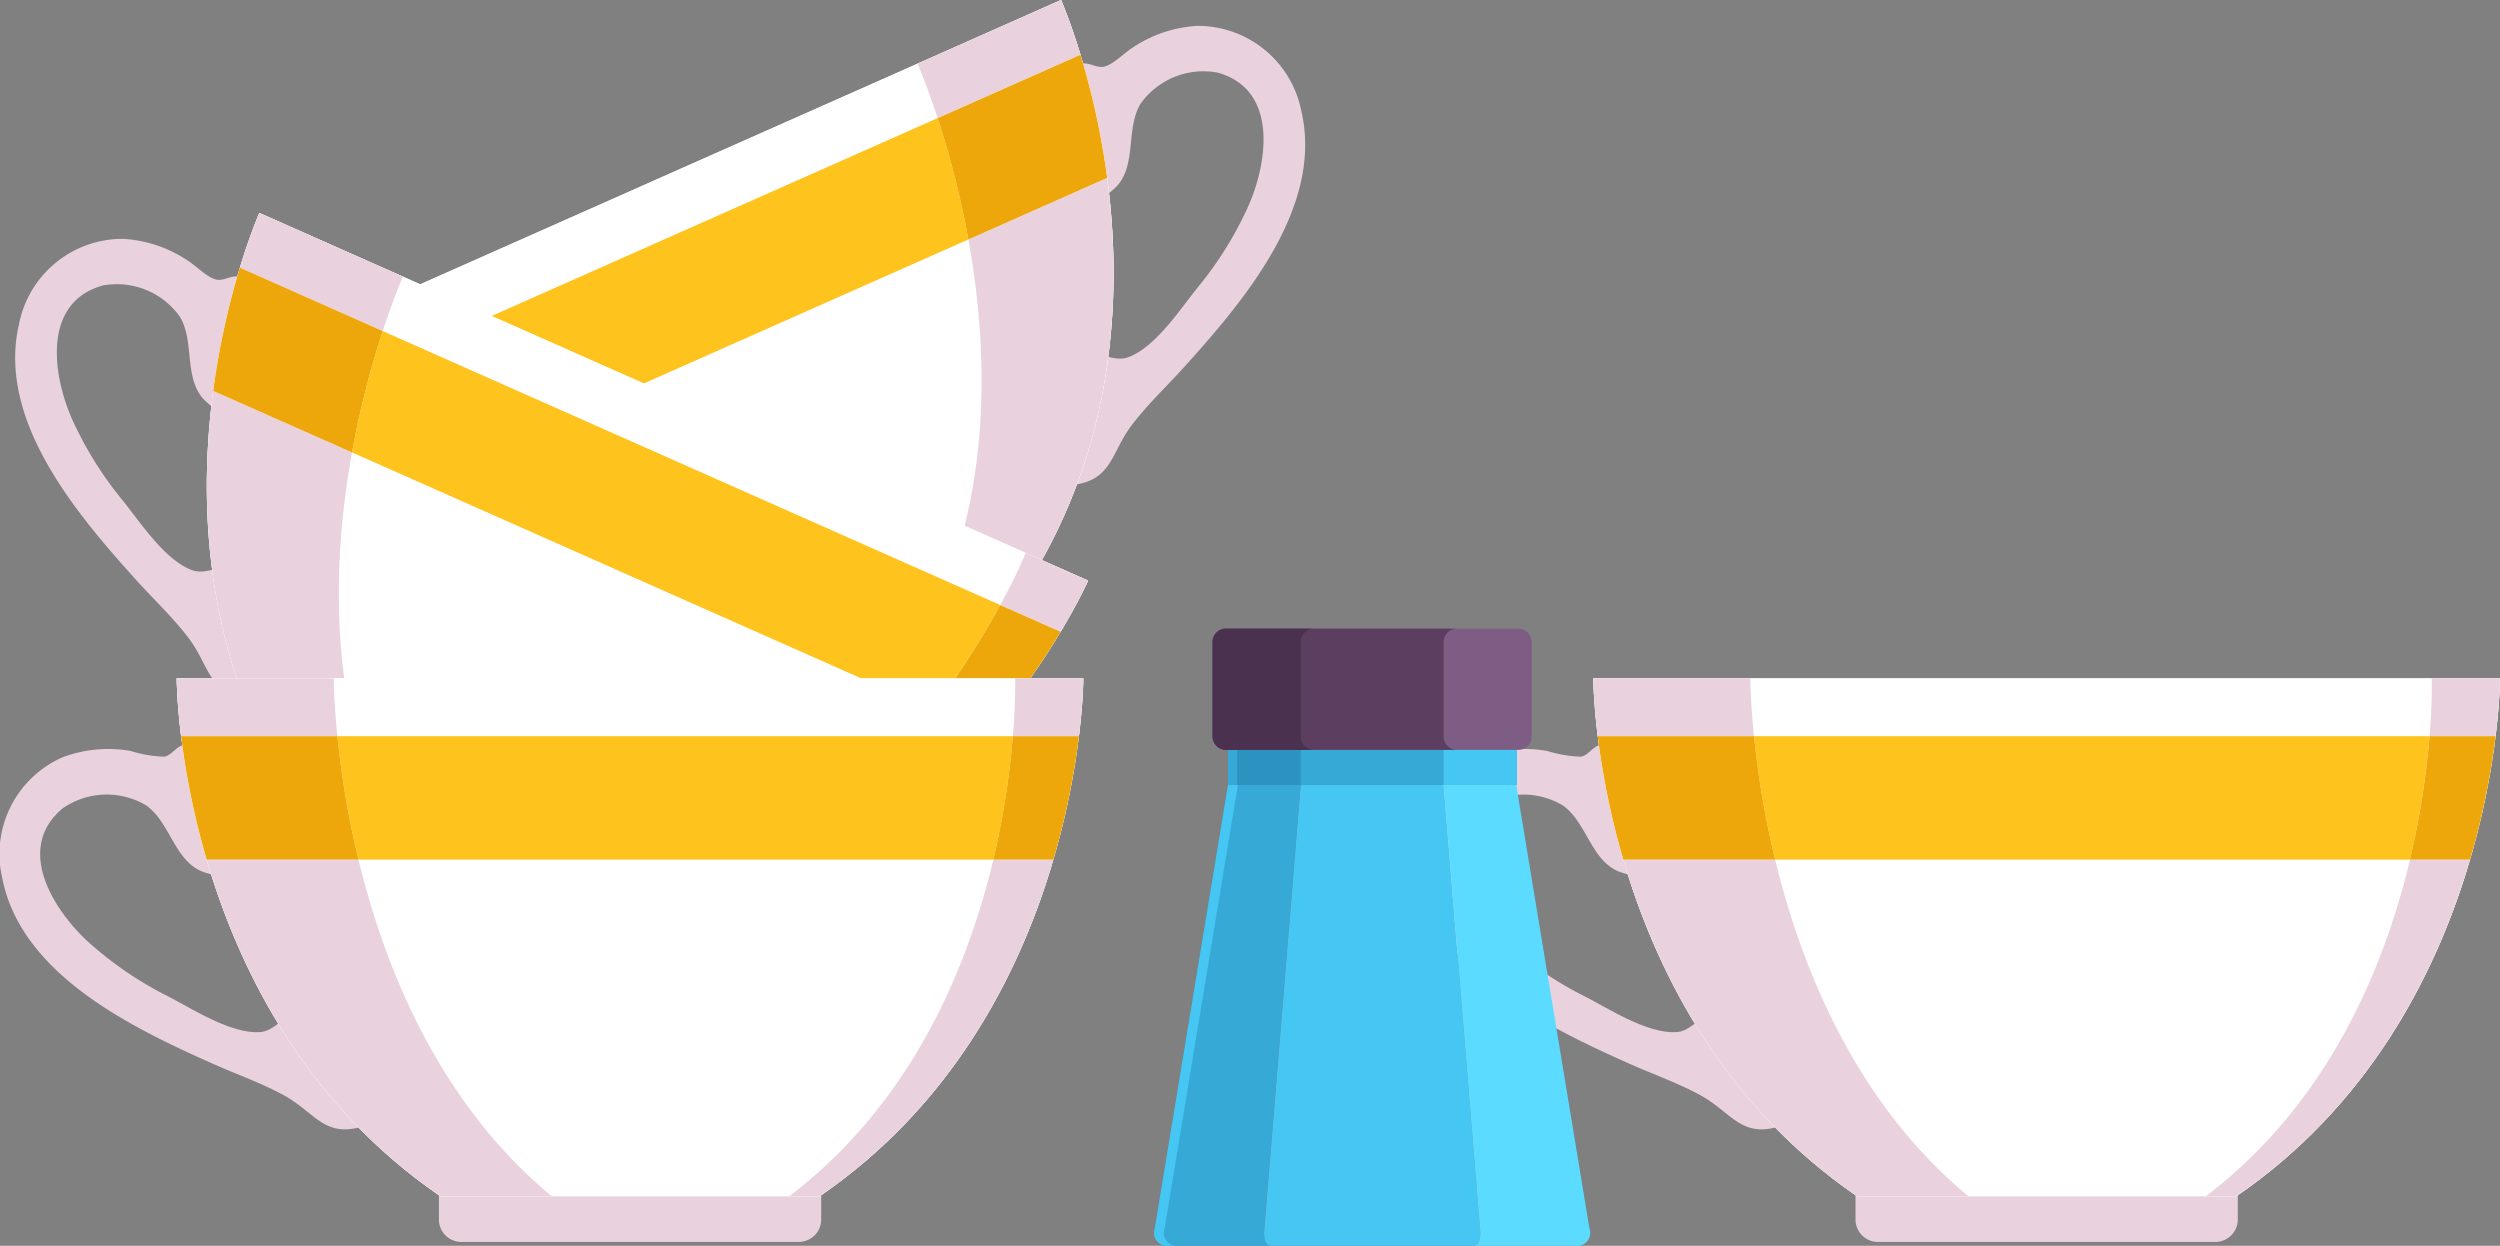 <svg xmlns="http://www.w3.org/2000/svg" viewBox="0 0 185 92.189">
  <rect x="0" y="0" width="185" height="92.189" fill="#808080" stroke="none"/>
  <defs>
    <clipPath id="clip-path">
      <rect id="Rectangle_11820" data-name="Rectangle 11820" width="185" height="92.189" fill="none"/>
    </clipPath>
  </defs>
  <g id="Group_18194" data-name="Group 18194" transform="translate(0 0)">
    <g id="Group_18193" data-name="Group 18193" transform="translate(0 0)" clip-path="url(#clip-path)">
      <path id="Path_22133" data-name="Path 22133" d="M27.328,3.406c.588-.043,1.059.354,1.585.234.686-.157,1.5-1.019,2.108-1.4A9.539,9.539,0,0,1,35.816.627a7.809,7.809,0,0,1,7.7,6.327c1.643,7.118-4.305,14.076-8.688,18.933-1.283,1.422-2.717,2.764-3.871,4.29-1.49,1.97-1.449,3.97-4.127,4.385q.286-3.9.579-7.8c.086-1.157-.191-1.425.729-1.668s1.634.422,2.644.022c2.068-.822,3.89-3.724,5.226-5.339a26.811,26.811,0,0,0,3.407-5.438c1.545-3.207,2.57-8.946-2.093-10.254A5.71,5.71,0,0,0,31.6,6.406c-1.056,1.794-.311,4.321-1.628,5.952-.351.437-1.988,1.8-2.644,1.539-.52-.209-1.563-3.37-1.726-3.936a7.648,7.648,0,0,1,1.73-6.555" transform="translate(52.788 1.289)" fill="#e9d2de"/>
      <path id="Path_22134" data-name="Path 22134" d="M42.55,19.144,19.725,29.269a1.665,1.665,0,0,1-2.191-.843l-1.206-2.717a1.667,1.667,0,0,1,.846-2.191L40,13.39a1.662,1.662,0,0,1,2.188.846l1.206,2.717a1.664,1.664,0,0,1-.843,2.191" transform="translate(33.627 27.521)" fill="#e9d2de"/>
      <path id="Path_22135" data-name="Path 22135" d="M36.945,13.295l-1.391.619L5.585,27.208S15.7,50.018,38.954,54.327c4.056-1.8,9.589-4.256,12.141-5.386l1.388-.619c2.551-1.129,8.085-3.585,12.141-5.386C77.035,22.81,66.916,0,66.916,0Z" transform="translate(11.603 -0.001)" fill="#fff"/>
      <path id="Path_22136" data-name="Path 22136" d="M36.945,13.295l-1.391.619L5.585,27.208S15.7,50.018,38.954,54.327c4.056-1.8,9.589-4.256,12.141-5.386l1.388-.619c2.551-1.129,8.085-3.585,12.141-5.386C77.035,22.81,66.916,0,66.916,0Z" transform="translate(11.603 -0.001)" fill="#fff"/>
      <path id="Path_22137" data-name="Path 22137" d="M7.7,23.111a61.3,61.3,0,0,0,5.029,7.758L55.665,11.82A68.476,68.476,0,0,0,53.39,2.84Z" transform="translate(15.995 5.899)" fill="#ffc31d"/>
      <path id="Path_22138" data-name="Path 22138" d="M7.624,14.011l4.465-1.982A42.885,42.885,0,0,1,10.2,8.176L5.584,10.223S15.7,33.036,38.953,37.341c.656-.289,1.351-.6,2.062-.914-11.02-2.61-18.874-10.051-23.9-16.64l-4.065,1.8a57.44,57.44,0,0,1-5.429-7.58" transform="translate(11.601 16.984)" fill="#e9d2de"/>
      <path id="Path_22139" data-name="Path 22139" d="M6.247,11.41a57.44,57.44,0,0,0,5.429,7.58l4.065-1.8a62.1,62.1,0,0,1-5.029-7.758Z" transform="translate(12.978 19.585)" fill="#eea70a"/>
      <path id="Path_22140" data-name="Path 22140" d="M22.062,4.712s.659,1.5,1.49,4.028L34.12,4.053A57.95,57.95,0,0,1,36.1,13.165L25.826,17.72c1.474,8.146,1.837,18.89-2.97,28.559,2.447-1.083,5.226-2.317,7.534-3.342C42.8,22.81,32.685,0,32.685,0Z" transform="translate(45.833 -0.001)" fill="#e9d2de"/>
      <path id="Path_22141" data-name="Path 22141" d="M33.117,1.317,22.546,6.007a68.348,68.348,0,0,1,2.274,8.98l10.27-4.558a57.722,57.722,0,0,0-1.973-9.112" transform="translate(46.839 2.735)" fill="#eea70a"/>
      <path id="Path_22142" data-name="Path 22142" d="M47.582,17.917c-.557.2-.825.751-1.357.856a9.239,9.239,0,0,1-2.49-.422,9.567,9.567,0,0,0-5.041.468,7.812,7.812,0,0,0-4.472,8.906c1.385,7.171,9.642,11.119,15.621,13.784,1.748.779,3.6,1.422,5.275,2.348,2.163,1.2,2.936,3.044,5.555,2.339q-1.846-3.453-3.7-6.9c-.548-1.025-.4-1.382-1.342-1.231s-1.323,1.049-2.41,1.093C51,39.244,48.16,37.33,46.286,36.4a26.723,26.723,0,0,1-5.318-3.591c-2.714-2.3-5.98-7.134-2.247-10.22a5.711,5.711,0,0,1,6.177-.2c1.69,1.213,2.037,3.825,3.9,4.782.5.259,2.548.843,3.041.335.391-.4.065-3.715-.018-4.3a7.651,7.651,0,0,0-4.238-5.29" transform="translate(70.766 37.221)" fill="#e9d2de"/>
      <path id="Path_22143" data-name="Path 22143" d="M46.276,34.112H71.246a1.663,1.663,0,0,0,1.659-1.659V29.478a1.661,1.661,0,0,0-1.659-1.659H46.276a1.661,1.661,0,0,0-1.659,1.659v2.976a1.663,1.663,0,0,0,1.659,1.659" transform="translate(92.691 57.792)" fill="#e9d2de"/>
      <path id="Path_22144" data-name="Path 22144" d="M71.1,16.311h34.308s0,24.955-19.505,38.321H57.82C38.312,41.266,38.312,16.311,38.312,16.311Z" transform="translate(79.593 33.885)" fill="#fff"/>
      <path id="Path_22145" data-name="Path 22145" d="M71.1,16.311h34.308s0,24.955-19.505,38.321H57.82C38.312,41.266,38.312,16.311,38.312,16.311Z" transform="translate(79.593 33.885)" fill="#fff"/>
      <path id="Path_22146" data-name="Path 22146" d="M92.164,17.7a61.8,61.8,0,0,1-1.449,9.131H43.742A68.548,68.548,0,0,1,42.176,17.7Z" transform="translate(87.62 36.779)" fill="#ffc31d"/>
      <path id="Path_22147" data-name="Path 22147" d="M74.478,20.6h-4.89a42.782,42.782,0,0,0,.166-4.287H74.8s0,24.955-19.505,38.318H53.043c9.017-6.854,13.178-16.84,15.1-24.9h4.447A57.882,57.882,0,0,0,74.478,20.6" transform="translate(110.196 33.885)" fill="#e9d2de"/>
      <path id="Path_22148" data-name="Path 22148" d="M64.288,17.7a57.88,57.88,0,0,1-1.893,9.131H57.948A61.8,61.8,0,0,0,59.4,17.7Z" transform="translate(120.386 36.779)" fill="#eea70a"/>
      <path id="Path_22149" data-name="Path 22149" d="M49.933,16.311s0,1.634.271,4.287H38.638a57.519,57.519,0,0,0,1.9,9.131H51.767c1.951,8.045,5.98,18.013,14.295,24.9H57.817C38.312,41.266,38.312,16.311,38.312,16.311Z" transform="translate(79.593 33.885)" fill="#e9d2de"/>
      <path id="Path_22150" data-name="Path 22150" d="M38.419,17.7H49.984a67.974,67.974,0,0,0,1.563,9.131H40.312A57.879,57.879,0,0,1,38.419,17.7" transform="translate(79.815 36.779)" fill="#eea70a"/>
      <path id="Path_22151" data-name="Path 22151" d="M16.832,8.527c-.588-.043-1.059.354-1.585.234-.686-.157-1.5-1.022-2.108-1.4A9.539,9.539,0,0,0,8.345,5.748a7.809,7.809,0,0,0-7.7,6.327C-1,19.193,4.95,26.148,9.333,31.008c1.283,1.422,2.717,2.764,3.871,4.287,1.49,1.973,1.449,3.973,4.127,4.388q-.286-3.9-.579-7.8c-.086-1.157.191-1.425-.729-1.668s-1.634.422-2.644.022c-2.068-.822-3.89-3.724-5.226-5.339a26.811,26.811,0,0,1-3.407-5.438C3.2,16.248,2.177,10.509,6.84,9.2a5.71,5.71,0,0,1,5.724,2.327c1.056,1.794.311,4.321,1.628,5.952.351.437,1.988,1.8,2.64,1.539.523-.209,1.566-3.37,1.73-3.936a7.646,7.646,0,0,0-1.73-6.555" transform="translate(0.759 11.928)" fill="#e9d2de"/>
      <path id="Path_22152" data-name="Path 22152" d="M7.662,24.264,30.487,34.389a1.665,1.665,0,0,0,2.191-.843l1.206-2.72a1.664,1.664,0,0,0-.846-2.188L10.213,18.51a1.662,1.662,0,0,0-2.188.846L6.818,22.073a1.664,1.664,0,0,0,.843,2.191" transform="translate(13.868 38.158)" fill="#e9d2de"/>
      <path id="Path_22153" data-name="Path 22153" d="M38.832,18.416l1.391.619L70.192,32.329S60.073,55.139,36.823,59.448c-4.056-1.8-9.589-4.256-12.141-5.386l-1.388-.619c-2.551-1.129-8.085-3.585-12.141-5.386C-1.258,27.931,8.86,5.121,8.86,5.121Z" transform="translate(10.331 10.638)" fill="#fff"/>
      <path id="Path_22154" data-name="Path 22154" d="M38.832,18.416l1.391.619L70.192,32.329S60.073,55.139,36.823,59.448c-4.056-1.8-9.589-4.256-12.141-5.386l-1.388-.619c-2.551-1.129-8.085-3.585-12.141-5.386C-1.258,27.931,8.86,5.121,8.86,5.121Z" transform="translate(10.331 10.638)" fill="#fff"/>
      <path id="Path_22155" data-name="Path 22155" d="M56.43,28.232A61.647,61.647,0,0,1,51.4,35.991L8.464,16.941a68.477,68.477,0,0,1,2.274-8.98Z" transform="translate(17.584 16.538)" fill="#ffc31d"/>
      <path id="Path_22156" data-name="Path 22156" d="M48.046,19.131l-4.472-1.982A42.885,42.885,0,0,0,45.467,13.3l4.616,2.047S39.964,38.156,16.714,42.461c-.656-.289-1.351-.6-2.062-.914,11.024-2.61,18.877-10.051,23.9-16.64l4.062,1.8a57.566,57.566,0,0,0,5.435-7.58" transform="translate(30.439 27.621)" fill="#e9d2de"/>
      <path id="Path_22157" data-name="Path 22157" d="M31.914,16.53a57.566,57.566,0,0,1-5.435,7.58l-4.062-1.8a61.672,61.672,0,0,0,5.026-7.758Z" transform="translate(46.571 30.222)" fill="#eea70a"/>
      <path id="Path_22158" data-name="Path 22158" d="M19.484,9.832s-.662,1.5-1.493,4.032L7.42,9.173a58.113,58.113,0,0,0-1.97,9.112l10.27,4.558c-1.477,8.143-1.84,18.89,2.967,28.556l-7.534-3.342C-1.258,27.93,8.86,5.12,8.86,5.12Z" transform="translate(10.331 10.635)" fill="#e9d2de"/>
      <path id="Path_22159" data-name="Path 22159" d="M7.1,6.437l10.571,4.69a68.349,68.349,0,0,0-2.274,8.98L5.127,15.553A58.041,58.041,0,0,1,7.1,6.437" transform="translate(10.651 13.372)" fill="#eea70a"/>
      <path id="Path_22160" data-name="Path 22160" d="M13.516,17.917c-.557.2-.825.751-1.354.856a9.241,9.241,0,0,1-2.493-.422,9.573,9.573,0,0,0-5.041.468A7.81,7.81,0,0,0,.16,27.725C1.541,34.9,9.8,38.844,15.778,41.509c1.748.779,3.6,1.422,5.278,2.348,2.16,1.2,2.933,3.044,5.552,2.339q-1.846-3.453-3.7-6.9c-.548-1.025-.4-1.382-1.342-1.231s-1.323,1.049-2.41,1.093c-2.222.086-5.066-1.828-6.94-2.761A26.723,26.723,0,0,1,6.9,32.806c-2.714-2.3-5.98-7.134-2.247-10.22a5.711,5.711,0,0,1,6.177-.2c1.69,1.213,2.037,3.825,3.9,4.782.5.259,2.551.843,3.041.335.394-.4.065-3.715-.018-4.3a7.635,7.635,0,0,0-4.238-5.29" transform="translate(0 37.221)" fill="#e9d2de"/>
      <path id="Path_22161" data-name="Path 22161" d="M12.213,34.112H37.183a1.663,1.663,0,0,0,1.659-1.659V29.478a1.661,1.661,0,0,0-1.659-1.659H12.213a1.661,1.661,0,0,0-1.659,1.659v2.976a1.663,1.663,0,0,0,1.659,1.659" transform="translate(21.926 57.792)" fill="#e9d2de"/>
      <path id="Path_22162" data-name="Path 22162" d="M37.036,16.311H71.343s0,24.955-19.505,38.321H23.756C4.248,41.266,4.248,16.311,4.248,16.311Z" transform="translate(8.825 33.885)" fill="#fff"/>
      <path id="Path_22163" data-name="Path 22163" d="M37.036,16.311H71.343s0,24.955-19.505,38.321H23.756C4.248,41.266,4.248,16.311,4.248,16.311Z" transform="translate(8.825 33.885)" fill="#fff"/>
      <path id="Path_22164" data-name="Path 22164" d="M58.1,17.7a61.8,61.8,0,0,1-1.449,9.131H9.678A68.547,68.547,0,0,1,8.112,17.7Z" transform="translate(16.853 36.779)" fill="#ffc31d"/>
      <path id="Path_22165" data-name="Path 22165" d="M40.414,20.6h-4.89c.215-2.653.169-4.287.169-4.287H40.74s0,24.955-19.505,38.318H18.979c9.017-6.854,13.178-16.84,15.1-24.9h4.447A57.879,57.879,0,0,0,40.414,20.6" transform="translate(39.429 33.885)" fill="#e9d2de"/>
      <path id="Path_22166" data-name="Path 22166" d="M30.224,17.7a57.88,57.88,0,0,1-1.893,9.131H23.884A61.8,61.8,0,0,0,25.333,17.7Z" transform="translate(49.619 36.779)" fill="#eea70a"/>
      <path id="Path_22167" data-name="Path 22167" d="M15.87,16.311s0,1.634.271,4.287H4.575a57.81,57.81,0,0,0,1.893,9.131H17.7c1.951,8.045,5.98,18.013,14.292,24.9H23.754C4.249,41.266,4.249,16.311,4.249,16.311Z" transform="translate(8.827 33.885)" fill="#e9d2de"/>
      <path id="Path_22168" data-name="Path 22168" d="M4.355,17.7H15.92a67.972,67.972,0,0,0,1.563,9.131H6.248A57.879,57.879,0,0,1,4.355,17.7" transform="translate(9.047 36.779)" fill="#eea70a"/>
      <path id="Path_22169" data-name="Path 22169" d="M30.417,51.678l2.687-32.8h10.58l2.687,32.8s.185,1.293-.514,1.293H30.931c-.7,0-.514-1.293-.514-1.293" transform="translate(63.145 39.218)" fill="#45c6f3"/>
      <path id="Path_22170" data-name="Path 22170" d="M37.4,51.678l-2.687-32.8h5.373l5.416,32.8a.965.965,0,0,1-1.037,1.293h-7.58c.7,0,.514-1.293.514-1.293" transform="translate(72.116 39.218)" fill="#5adbff"/>
      <path id="Path_22171" data-name="Path 22171" d="M27.8,51.678l5.416-32.8h5.373L35.9,51.678s-.182,1.293.517,1.293H28.835A.966.966,0,0,1,27.8,51.678" transform="translate(57.658 39.218)" fill="#36a9d7"/>
      <path id="Path_22172" data-name="Path 22172" d="M27.8,51.678l5.416-32.8h.729l-5.419,32.8a.967.967,0,0,0,1.04,1.293h-.729A.966.966,0,0,1,27.8,51.678" transform="translate(57.658 39.218)" fill="#45c6f3"/>
      <rect id="Rectangle_11817" data-name="Rectangle 11817" width="21.373" height="5.213" transform="translate(90.872 52.88)" fill="#36a9d7"/>
      <rect id="Rectangle_11818" data-name="Rectangle 11818" width="4.69" height="5.213" transform="translate(91.558 52.88)" fill="#2c92bf"/>
      <rect id="Rectangle_11819" data-name="Rectangle 11819" width="5.416" height="5.213" transform="translate(106.829 52.88)" fill="#45c6f3"/>
      <path id="Path_22173" data-name="Path 22173" d="M30.145,24.085H51.783a.991.991,0,0,0,.988-.988V16.108a.992.992,0,0,0-.988-.991H30.145a.992.992,0,0,0-.988.991V23.1a.991.991,0,0,0,.988.988" transform="translate(60.573 31.404)" fill="#7d5d83"/>
      <path id="Path_22174" data-name="Path 22174" d="M30.145,15.117h17.1a.994.994,0,0,0-.991.988v6.989a.994.994,0,0,0,.991.991h-17.1a.992.992,0,0,1-.988-.991V16.1a.991.991,0,0,1,.988-.988" transform="translate(60.573 31.404)" fill="#5b3e60"/>
      <path id="Path_22175" data-name="Path 22175" d="M30.145,15.117h6.518a.991.991,0,0,0-.988.988v6.989a.992.992,0,0,0,.988.991H30.145a.992.992,0,0,1-.988-.991V16.1a.991.991,0,0,1,.988-.988" transform="translate(60.573 31.404)" fill="#4a314f"/>
    </g>
  </g>
</svg>
